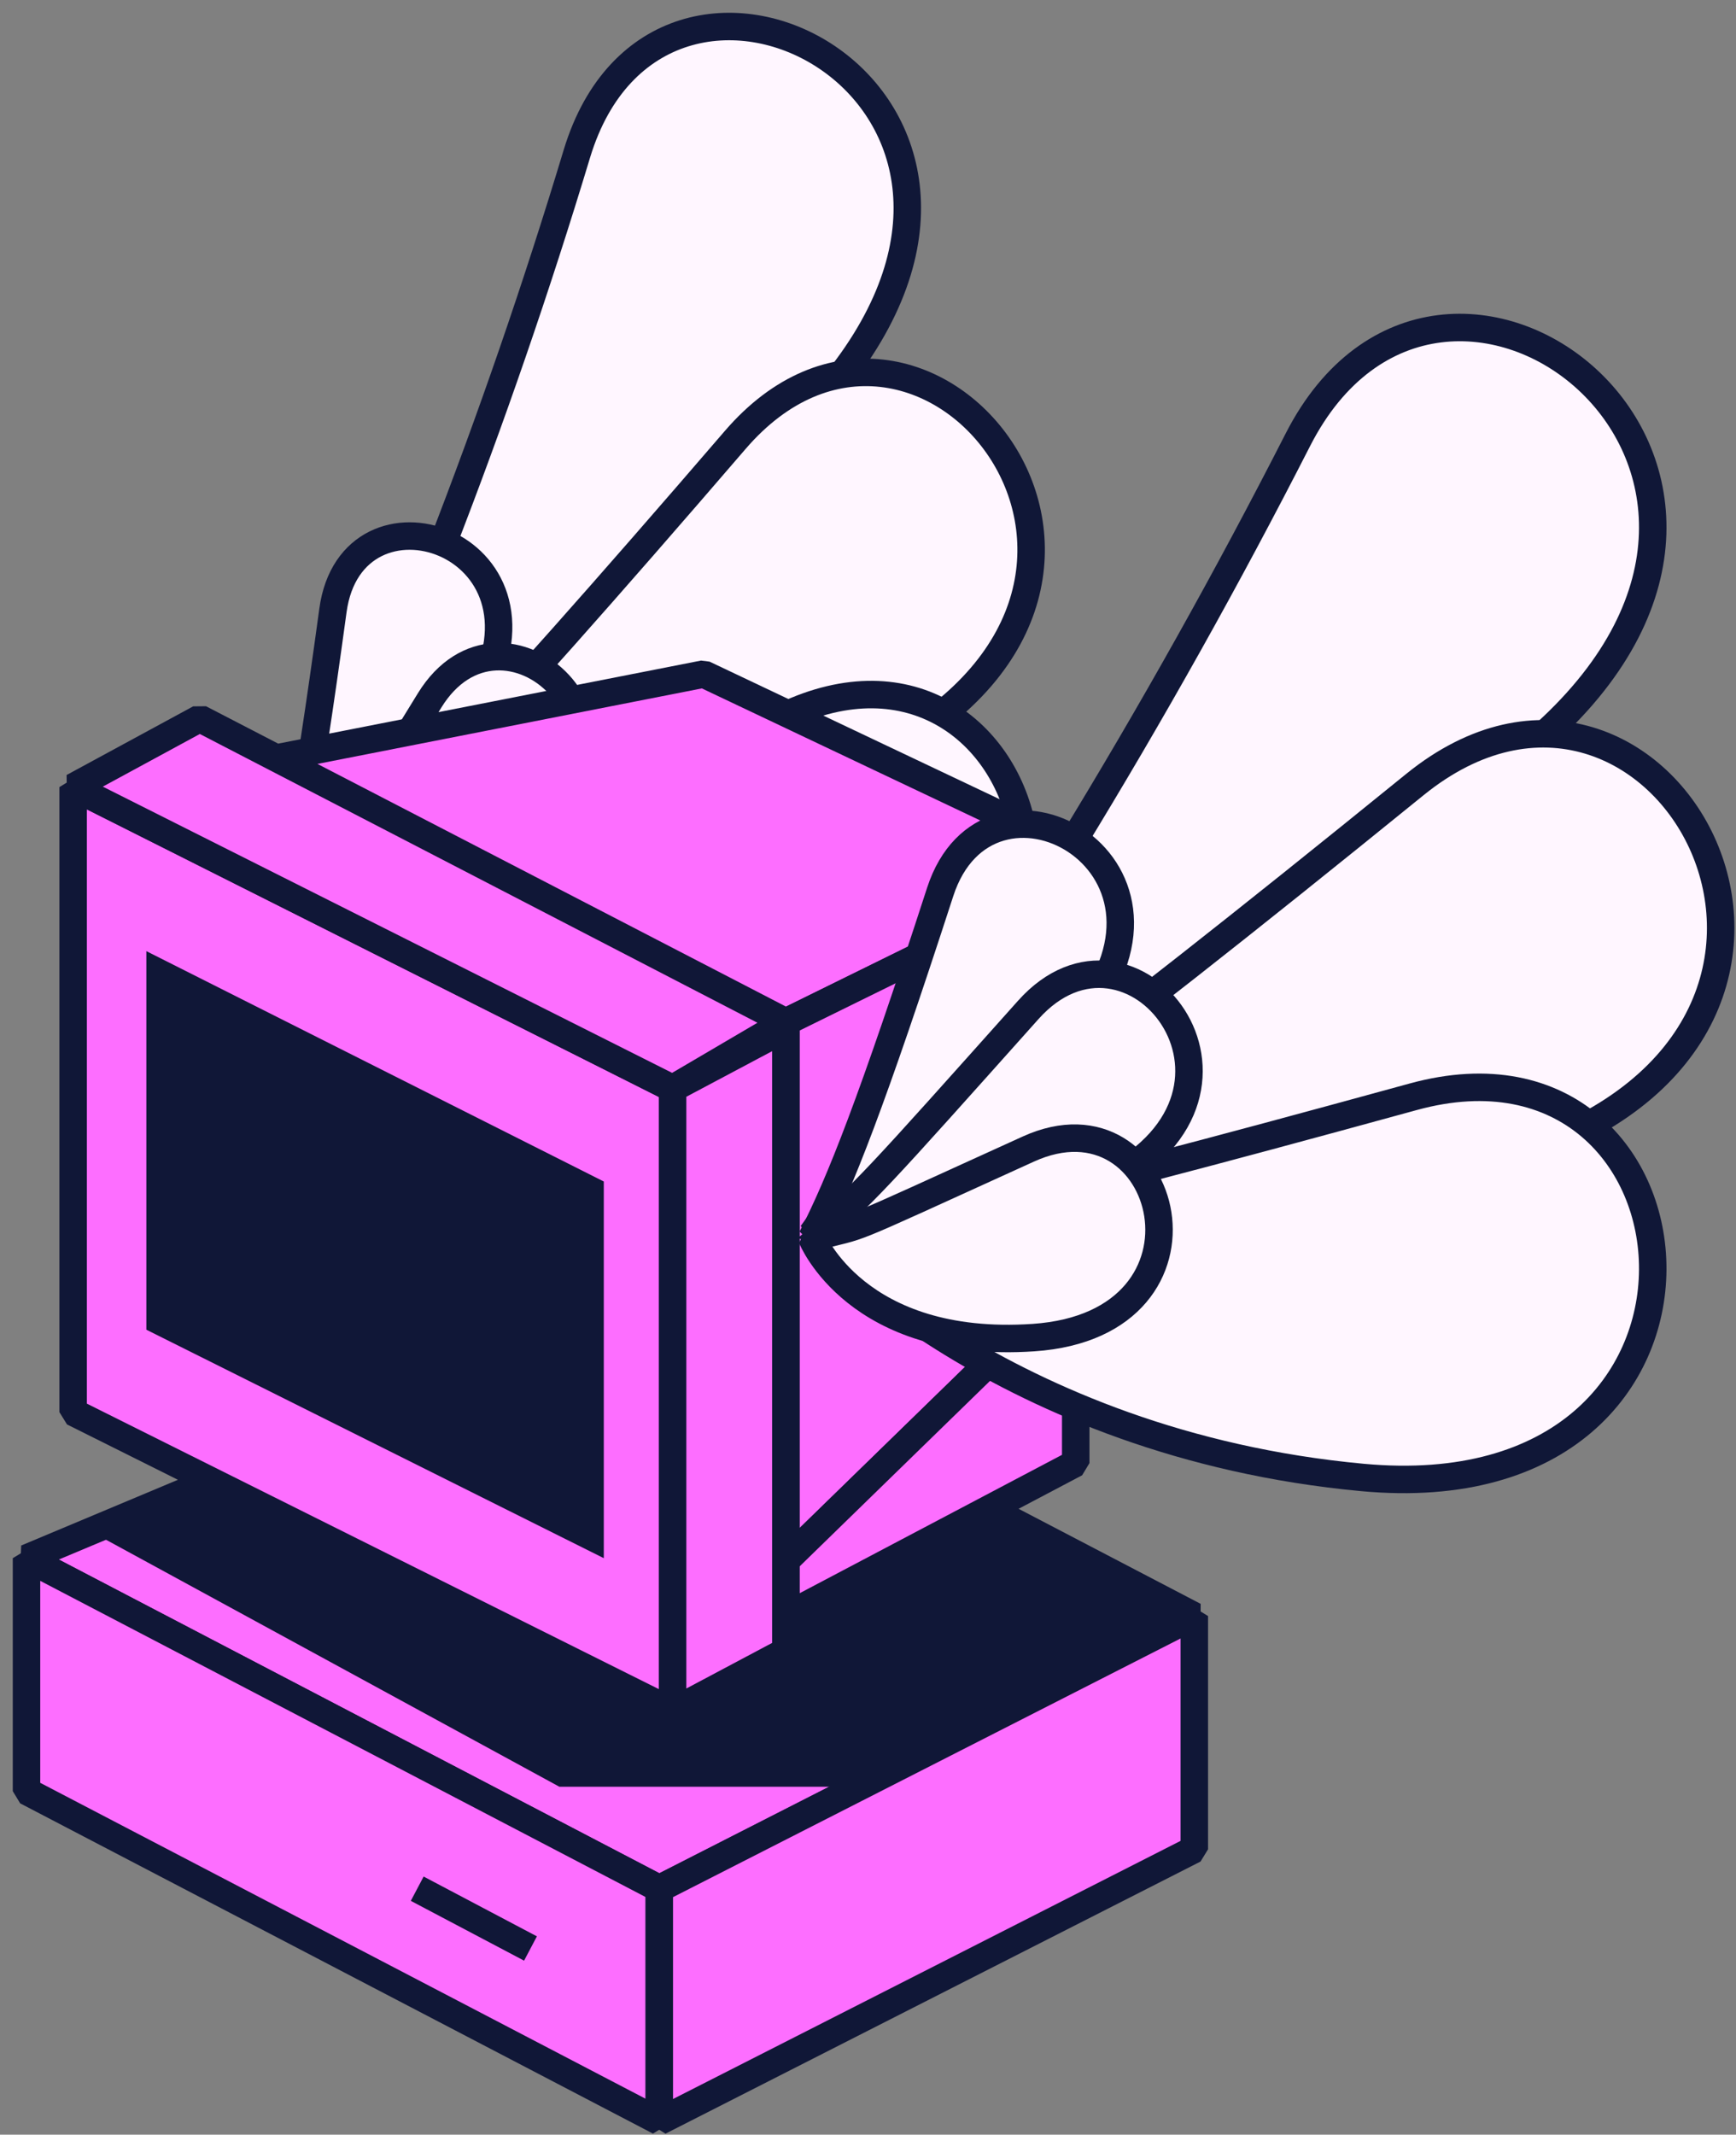 <svg width="131" height="161" viewBox="0 0 131 161" fill="none" xmlns="http://www.w3.org/2000/svg">
<rect x="0" y="0" width="131" height="161" fill="#808080" stroke="none"/>
<path d="M20.685 70.373C29.809 51.391 37.45 31.732 43.54 11.57C49.765 -8.878 80.19 6.629 63.549 28.236C48.604 47.621 20.685 70.373 20.685 70.373Z" fill="#FFF6FF" stroke="#101737" stroke-width="2.073" stroke-linejoin="bevel"/>
<path d="M20.685 70.374C27.289 64.806 35.439 56.457 55.475 33.187C69.424 16.984 90.998 43.41 67.087 56.484C45.548 68.227 20.685 70.374 20.685 70.374Z" fill="#FFF6FF" stroke="#101737" stroke-width="2.073" stroke-linejoin="bevel"/>
<path d="M20.685 70.373C28.976 67.933 31.401 67.245 59.144 54.014C78.449 44.792 87.54 77.645 60.332 79.991C35.897 82.085 20.685 70.373 20.685 70.373Z" fill="#FFF6FF" stroke="#101737" stroke-width="2.073" stroke-linejoin="bevel"/>
<path d="M20.732 70.62C21.962 66.57 23.089 60.961 25.125 46.034C26.545 35.647 42.504 40.786 36.13 52.551C30.404 63.123 20.732 70.62 20.732 70.62Z" fill="#FFF6FF" stroke="#101737" stroke-width="2.073" stroke-linejoin="bevel"/>
<path d="M20.732 70.62C23.464 67.407 24.524 65.67 32.413 52.835C37.912 43.893 50.441 55.018 39.852 63.224C30.342 70.591 20.732 70.62 20.732 70.62Z" fill="#FFF6FF" stroke="#101737" stroke-width="2.073" stroke-linejoin="bevel"/>
<path d="M20.732 70.621C24.557 68.792 21.682 70.687 34.094 62.114C42.727 56.136 49.709 71.356 36.704 74.607C25.009 77.529 20.732 70.621 20.732 70.621Z" fill="#FFF6FF" stroke="#101737" stroke-width="2.073" stroke-linejoin="bevel"/>
<path d="M2 117.521L46.233 98.981L90.123 121.884L49.75 142.447L2 117.521Z" fill="#FD6EFF" stroke="#101737" stroke-width="2.073" stroke-linejoin="bevel"/>
<path d="M6.836 115.497L42.209 134.758H64.847L90.123 121.884L46.233 98.981L6.836 115.497Z" fill="#101737"/>
<path d="M5.519 59.365L50.757 82.098V129.075L5.519 106.506V59.367V59.365Z" fill="#FD6EFF" stroke="#101737" stroke-width="2.073" stroke-linejoin="bevel"/>
<path d="M11.044 71.737L45.563 89.112V117.52L11.044 100.289V71.739V71.737Z" fill="#101737"/>
<path d="M20.781 67.034L5.519 59.364L15.068 54.186L59.301 77.081L50.757 82.097L20.781 67.034ZM20.841 57.171L53.099 50.838L83.422 65.214L59.301 77.081L20.841 57.171Z" fill="#FD6EFF" stroke="#101737" stroke-width="2.073" stroke-linejoin="bevel"/>
<path d="M83.422 65.214V94.217L59.3 117.705V77.081L83.422 65.214Z" fill="#FD6EFF" stroke="#101737" stroke-width="2.073" stroke-linejoin="bevel"/>
<path d="M81.175 96.407V110.351L59.3 121.885V117.706L81.175 96.405V96.407Z" fill="#FD6EFF" stroke="#101737" stroke-width="2.073" stroke-linejoin="bevel"/>
<path d="M59.3 124.535L50.755 129.074V82.097L59.3 77.558V124.535ZM2 117.52L49.75 142.448V159.999L2 135.092V117.52Z" fill="#FD6EFF" stroke="#101737" stroke-width="2.073" stroke-linejoin="bevel"/>
<path d="M49.751 142.45L90.124 121.885V139.477L49.751 160V142.45Z" fill="#FD6EFF" stroke="#101737" stroke-width="2.073" stroke-linejoin="bevel"/>
<path d="M31.484 142.449L40.031 146.959" stroke="#101737" stroke-width="2.073" stroke-linejoin="bevel"/>
<path d="M61.261 93.077C75.02 74.071 87.29 54.029 97.959 33.13C108.826 11.952 139.111 34.938 116.593 55.337C96.373 73.661 61.261 93.077 61.261 93.077Z" fill="#FFF6FF" stroke="#101737" stroke-width="2.073" stroke-linejoin="bevel"/>
<path d="M61.261 93.078C69.602 88.308 80.19 80.734 106.764 59.176C125.262 44.179 143.694 77.376 114.846 86.992C88.942 95.636 61.261 93.078 61.261 93.078Z" fill="#FFF6FF" stroke="#101737" stroke-width="2.073" stroke-linejoin="bevel"/>
<path d="M61.261 93.077C70.825 92.034 73.632 91.771 106.654 82.717C129.648 76.419 133.106 114.228 102.821 111.434C75.619 108.917 61.261 93.077 61.261 93.077Z" fill="#FFF6FF" stroke="#101737" stroke-width="2.073" stroke-linejoin="bevel"/>
<path d="M61.261 93.359C63.412 89.159 65.763 83.235 70.947 67.272C74.562 56.161 91.039 64.948 81.72 76.59C73.352 87.045 61.261 93.359 61.261 93.359Z" fill="#FFF6FF" stroke="#101737" stroke-width="2.073" stroke-linejoin="bevel"/>
<path d="M61.261 93.359C64.93 90.387 66.397 88.689 77.595 76.167C85.389 67.451 96.92 82.112 83.689 89.023C71.809 95.225 61.261 93.357 61.261 93.357V93.359Z" fill="#FFF6FF" stroke="#101737" stroke-width="2.073" stroke-linejoin="bevel"/>
<path d="M61.261 93.36C65.817 92.112 62.293 93.626 77.595 86.665C88.245 81.819 92.882 99.875 77.984 100.885C64.629 101.784 61.261 93.36 61.261 93.36Z" fill="#FFF6FF" stroke="#101737" stroke-width="2.073" stroke-linejoin="bevel"/>
</svg>
